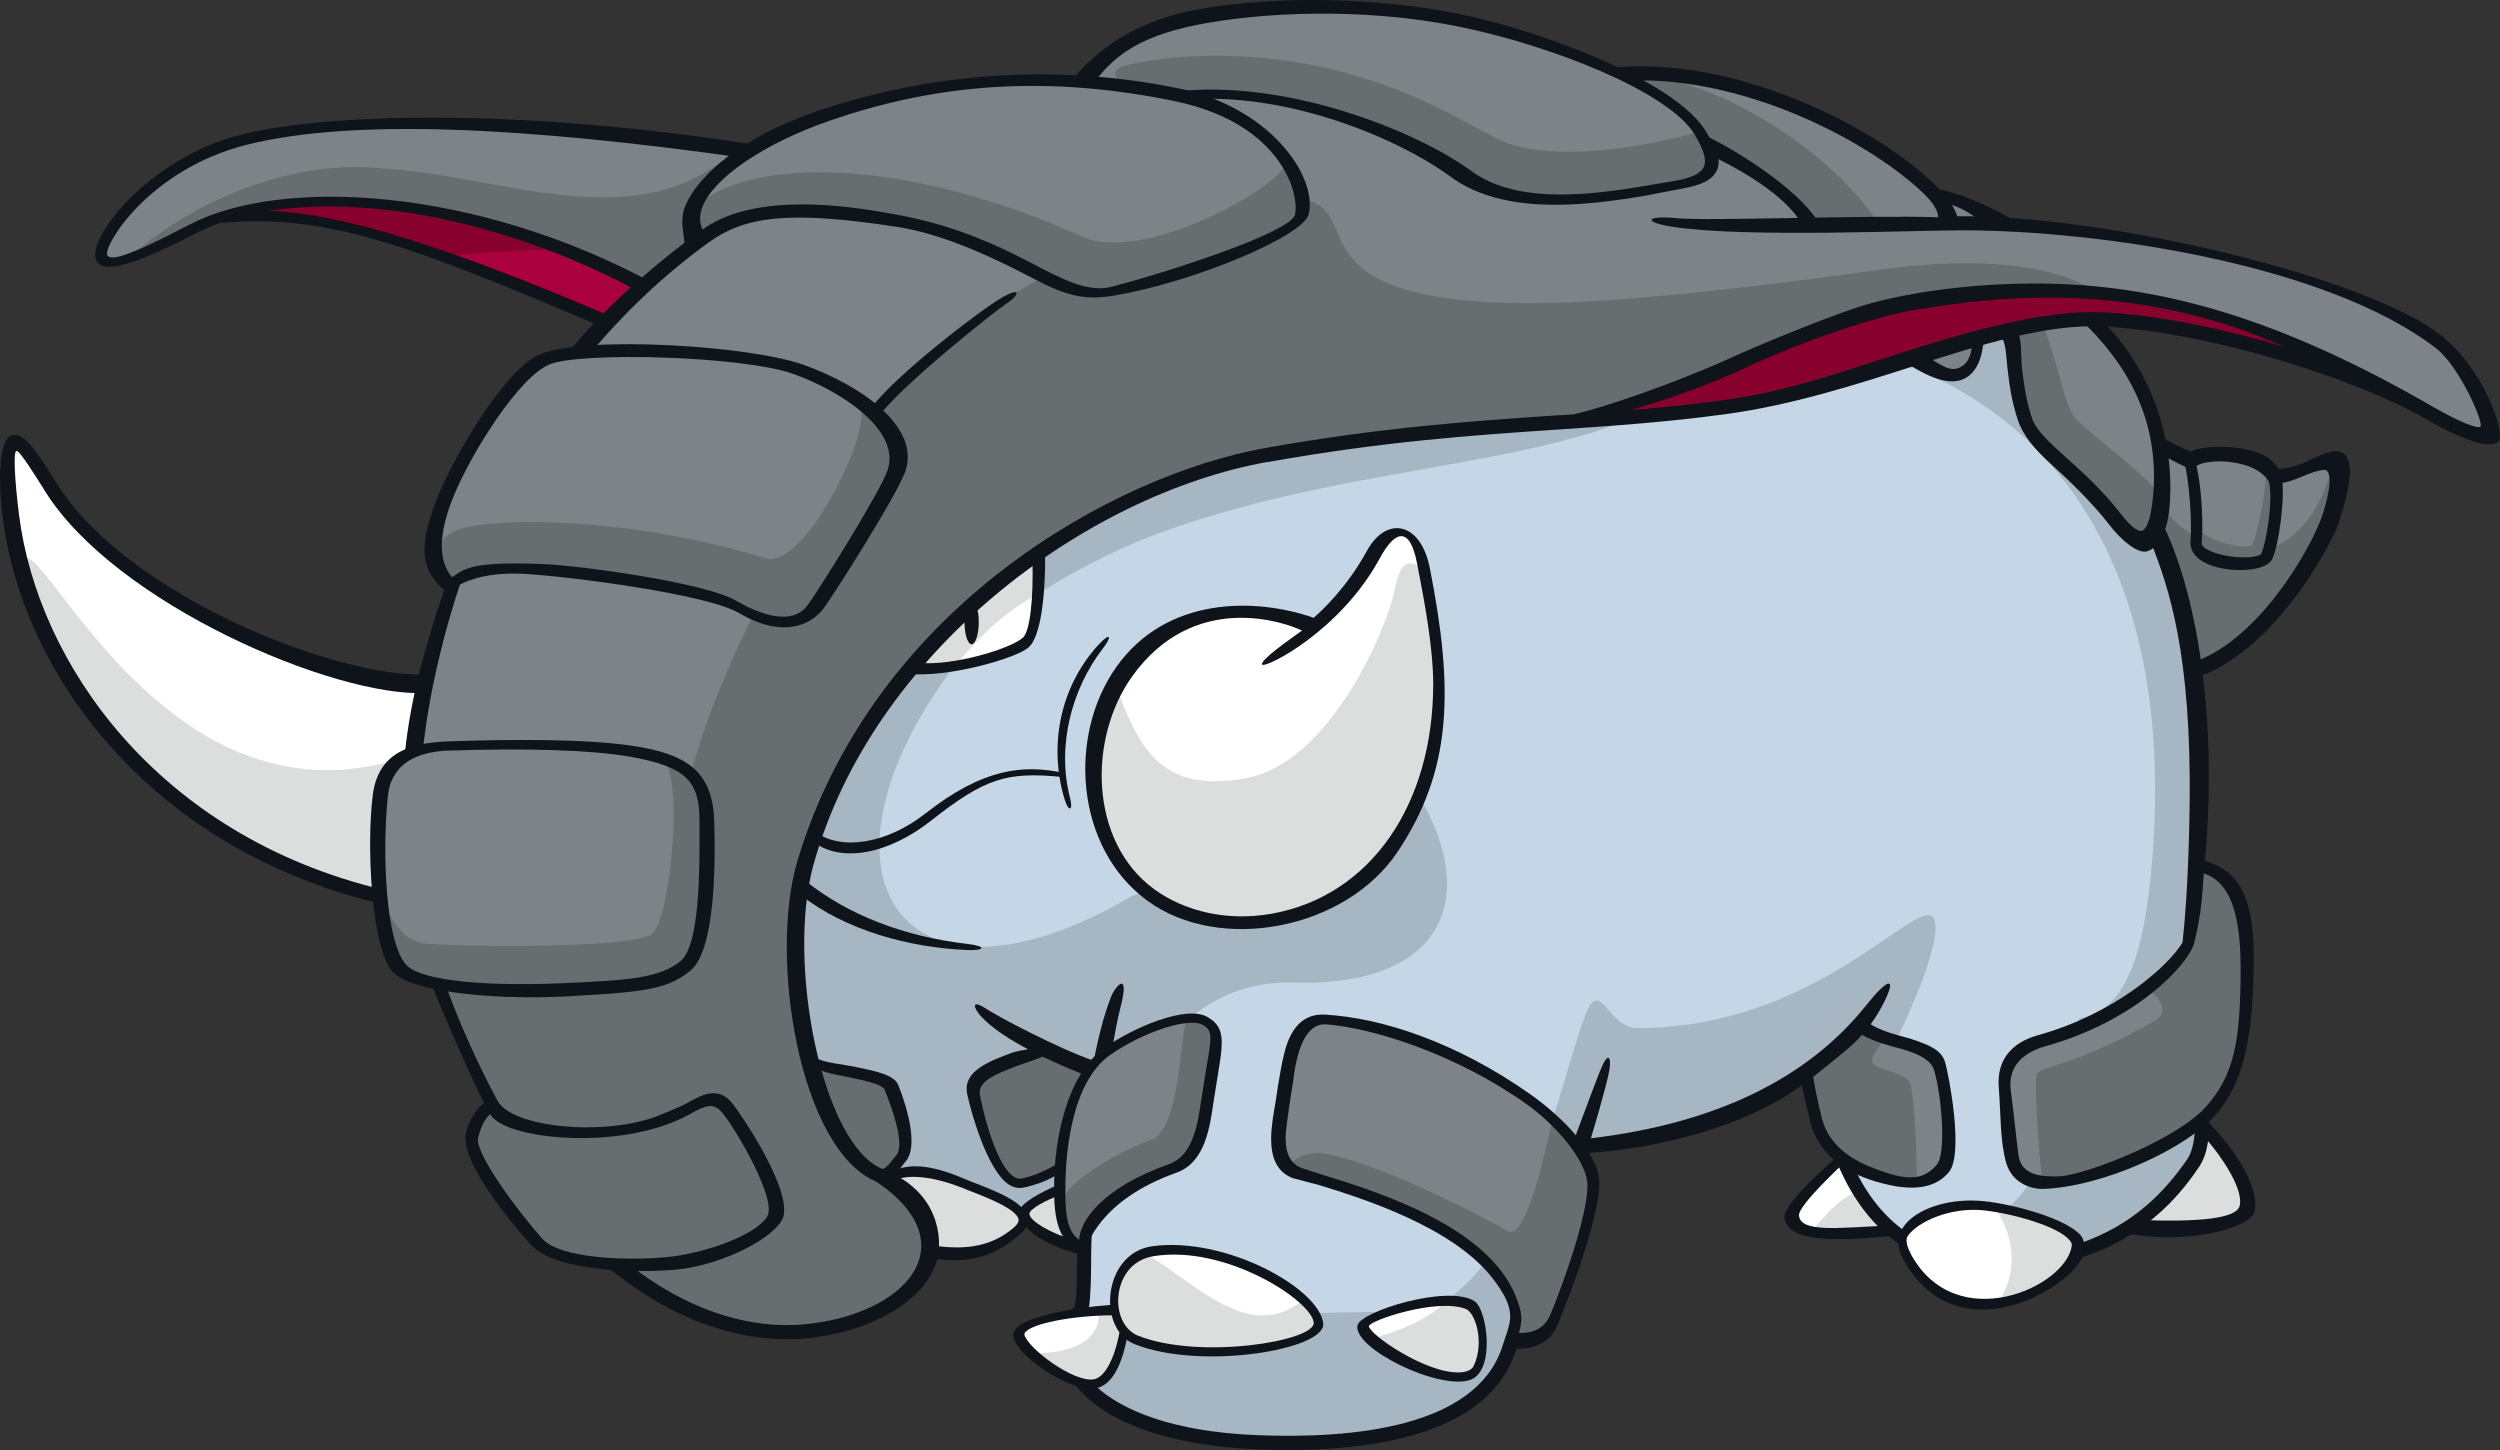 <?xml version="1.0" encoding="UTF-8"?>
<!-- Created with Inkscape (http://www.inkscape.org/) -->
<svg version="1.1" viewBox="0 0 521.69 302.58" xmlns="http://www.w3.org/2000/svg">
 <rect x="0" y="0" width="521.69" height="302.58" fill="#333333" stroke="none"/>
 <g transform="translate(155.26 2.714)">
  <path d="m-7.41 50.596c-0.874 2.912-20.05 12.928-20.05 12.928-8.15-3.495-56.812-24.502-76.623-20.427 0 0 17.345-20.684 96.673 7.5" fill="#aa003e"/>
  <path d="m-7.674 51.072c0.097-0.194 0.243-0.34 0.243-0.485-79.311-28.183-96.673-7.499-96.673-7.499 10.016-2.053 27.413 2.296 43.217 7.551 17.824-1.815 35.683-2.053 53.199 0.437" fill="#87002e"/>
  <path d="m3.05 28.52c-13.544 0-47.48-6.524-78.112-5.633-27.584 0.82-44.998 5.907-57.035 23.423-6.404 9.315 4.657 5.239 16.9-1.165 12.242-6.404 10.239-5.514 33.56-4.931 23.304 0.582 35.889 3.014 59.86 16.728 23.954 13.698 24.828-28.423 24.828-28.423" fill="#7e8387"/>
  <path d="m-75.854 32.407c-18.133-1.903-38.406 6.472-51.641 17.893 13.801-5.856 24.126-11.198 38.834-10.821 23.304 0.582 42.926 3.752 66.88 17.465 23.954 13.698 24.828-28.423 24.828-28.423-1.369 0-2.961-0.049-4.708-0.194-20.188 19.262-48.851 5.411-74.192 4.077" fill="#686d70"/>
  <path d="m-66.495 140.43c-21.471-2.844-61.213-14.383-78.078-41.368-5.822-9.332-11.095-17.653-8.15 5.821 3.493 27.978 25.855 67.291 77.137 79.534 0 0 34.621-40.597 9.092-43.988" fill="#fff"/>
  <path d="m-150.78 114.81c7.02 26.642 29.742 58.764 75.202 69.603 0 0 19.622-22.242 18.286-35.289-60.288 35.049-90.543-45.785-93.488-34.314" fill="#dcdddd"/>
  <path d="m290.08 103.86 5.856-12.962c9.623 5.753 21.557 7.585 29.724 4.092 8.15-3.509 6.695 3.766 4.948 9.589-1.747 5.838-14.28 28.868-29.998 32.943z" fill="#7e8387"/>
  <path d="m331.22 94.901c-2.587 11.951-12.311 21.591-24.571 16.146-6.078-2.276-10.958-6.917-14.091-12.671l-2.485 5.479 10.53 33.663c15.736-4.077 28.252-27.104 29.999-32.943 1.111-3.664 2.087-7.91 0.616-9.674" fill="#686d70"/>
  <path d="m304.68 233.08c9.914 9.897 9.982 15.615 8.938 17.105-4.693 6.695-19.502 3.286-25.324 3.286z" fill="#dcdddd"/>
  <path d="m229.19 238.98c-5.821 5.821-15.102 13.476-7.688 15.119 8.544 1.903 17.037-0.34 17.037-0.34z" fill="#fff"/>
  <path d="m239.13 253.92-6.644-8.219c-5.273 2.737-6.215 4.727-10.136 8.886 7.551 1.267 16.78-0.67 16.78-0.67" fill="#dcdddd"/>
  <path d="m1.529 212.63c-7.671-34.827 17.739-107.77 57.48-125.68 39.741-17.893 178.02-41.419 199.51-37.755 21.489 3.664 35.855 57.326 35.855 57.326 4.077 12.242 11.523 22.601 7.397 85.766-1.369 20.941 5.821 40.203 0.582 47.789-5.256 7.568-16.317 20.975-41.95 20.975-25.649 0-34.211-23.03-35.546-41.95-6.421 7.568-20.975 13.989-50.117 17.482-5.239 9.896-9.982 27.413-15.222 42.566-5.256 15.153-26.266 20.153-52.583 19.092-35.187-1.422-45.238-17.962-36.505-27.858 0.888-4.383 0.291-12.533 0.738-23.612-14.434 7.876-28.492 5.873-28.492 5.873s-33.474-5.188-41.145-40.015" fill="#c5d7e7"/>
  <g fill="#a6b6c3">
   <path d="m186.48 211.82c-6.352 0-7.825-10.958-10.958-2.602-5.856 15.632-12.088 51.812-32.841 61.658-24.502 0.529-48.337-0.097-66.126 5.359-3.975 0.995-6.421 3.184-8.116 6.01 3.354 7.74 15.599 15.068 38.508 15.993 26.3 1.077 47.327-3.936 52.566-19.092 5.239-15.136 9.982-32.67 15.221-42.566 29.143-3.495 43.714-9.914 50.117-17.482 0.388 5.462 1.388 11.25 3.203 16.746 10.907-15.256 24.656-45.922 19.451-47.498-4.863-1.456-25.564 23.475-61.024 23.475"/>
   <path d="m136.94 157.58c-10.427-37.549-50.066 26.591-55.802 26.591-48.234 28.423-69.894-4.228-37.447-47.669 8.527-11.404 27.893-22.105 40.255-26.934 49.347-19.263 106.19-13.013 120.73-41.299-12.996-3.373-26.197-6.01-38.8-8.322-42.309 7.654-86.947 18.03-106.86 27.002-39.741 17.91-65.151 90.852-57.48 125.68 7.671 34.827 41.145 40.015 41.145 40.015s13.116 1.83 27.019-5.12c5.787-10.034 15.342-46.094 44.844-45.186 33.371 1.044 40.648-20.239 22.396-44.758"/>
   <path d="m301.77 192.29c4.126-63.165-3.305-73.781-7.397-86.023 0 0-14.366-53.422-35.855-57.069-6.712-1.145-24.879 0.34-47.857 3.529-1.301 5.804-3.339 10.958-5.976 15.53 45.426-2.995 95.492 25.17 89.242 107.58-1.815 23.869-6.78 32.327-15.119 33.902-8.579 12.859 2.072 40.683-33.749 47.857 4.261 2.174 9.332 3.461 15.342 3.461 25.632 0 36.71-13.407 41.95-20.992 5.239-7.568-1.951-26.831-0.582-47.772"/>
   <path d="m165.87 59.941c12.602 2.33 25.821 4.966 38.817 8.322 2.635-4.572 4.674-9.726 5.976-15.53-13.681 1.883-29.074 4.368-44.792 7.209"/>
  </g>
  <path d="m65.965 245.39c-3.495 2.33-8.921 3.427-7.174 5.753 1.747 2.33 5.239 4.66 9.896 5.839z" fill="#dcdddd"/>
  <path d="m30.233 242.99c3.495-1.747 8.784-1.388 15.615 1.267 6.079 2.364 15.856 5.718 11.181 9.811-4.66 4.077-10.257 5.188-17.842 4.024z" fill="#dcdddd"/>
  <path d="m17.875 230.1-3.237-11.198c3.495 2.33 14.434 2.519 15.599 5.445 1.165 2.912 4.66 11.643 2.33 14.554-2.33 2.927-2.912 4.092-6.404 2.927z" fill="#686d70"/>
  <path d="m74.231 220.52-11.952-4.334c-3.495 2.912-15.153 4.077-13.989 9.896 1.165 5.839 4.674 19.229 9.914 18.064 5.239-1.165 6.986-2.912 6.986-2.912z" fill="#686d70"/>
  <path d="m61.698 113.05c0 6.404 1.165 14.571-2.912 18.064-4.077 3.495-13.407 6.986-24.468 5.821z" fill="#fff"/>
  <path d="m61.847 120.91c0.018-2.635-0.146-5.376-0.146-7.859l-27.379 23.886c3.359 0.34 6.13 0.34 9.058 0 5.719-6.644 10.411-11.712 18.475-16.027" fill="#dcdddd"/>
  <path d="m75.948 270.47c-8.15 0.582-19.485 2.228-18.321 5.719 1.165 3.509 10.684 10.479 15.342 9.896 4.66-0.582 3.631-5.496 5.958-10.153z" fill="#fff"/>
  <path d="m75.948 270.47c-0.631 0.049-1.301 0.097-1.985 0.146 0.82 7.089-7.037 9.229-13.732 9.024 3.461 3.32 9.366 6.866 12.739 6.438 4.66-0.582 3.631-5.496 5.958-10.153z" fill="#dcdddd"/>
  <path d="m129.35 274.47c-0.097 2.107 20.187 15.992 23.835 8.133 2.859-6.181-0.243-12.636-2.378-13.493-4.897-1.971-21.351 3.169-21.454 5.359" fill="#fff"/>
  <path d="m151.4 269.71c-1.01-0.388-2.912-0.738-4.914-0.738-5.273 4.606-9.606 5.787-15.941 7.893 8.167 4.863 20.204 11.01 22.636 5.753 2.859-6.198 0.388-12.037-1.781-12.91" fill="#dcdddd"/>
  <path d="m83.225 258.93c-6.815 2.33-8.733 15.051-1.335 17.979 8.972 3.563 38.525 2.689 37.944-3.718-0.67-7.482-24.639-18.372-36.608-14.263" fill="#fff"/>
  <path d="m116.53 268.7c-11.044 8.733-21.711-3.116-32.961-10.034-5.907 1.063-10.359 14.811-1.66 18.252 8.955 3.543 38.509 2.689 37.927-3.713-0.097-1.233-1.335-2.81-3.305-4.504" fill="#dcdddd"/>
  <path d="m233.9 211.21c7.037 3.922 14.486 4.931 15.735 9.143 1.233 4.213 3.359 17.397 0.874 20.359-2.48 2.98-6.934 4.213-11.643 2.485-4.708-1.728-13.099-3.475-15.085-11.421-1.985-7.928-1.539-10.154-1.539-10.154z" fill="#7e8387"/>
  <path d="m243.36 223.39c-0.563-1.985-5.565-2.655-7.329-3.752-1.762-1.077 0.718-4.092 2.262-5.479-1.437-0.752-2.912-1.694-4.383-2.946l-11.66 10.41s-0.243 1.233 1.728 9.178c1.985 7.928 10.171 10.65 14.879 12.397 2.038 0.752 4.004 0.908 5.804 0.65 0.097-10.496-0.738-18.475-1.301-20.461" fill="#686d70"/>
  <path d="m242.09 254.6c2.344-3.252 9.418-6.438 16.609-5.702 7.192 0.738 19.845 4.451 19.348 8.424-0.495 3.975-7.722 12.533-20.239 12.431-7.243-0.049-18.937-10.685-15.718-15.153" fill="#fff"/>
  <path d="m278.04 257.33c0.437-3.577-9.811-6.952-17.105-8.116 4.829 6.935 4.519 14.383 0.636 20.153 9.246 0 16.061-8.784 16.472-12.037" fill="#dcdddd"/>
  <path d="m302.34 192.61c-1.233 3.97-12.397 16.9-30.992 22.071-6.695 1.849-7.671 3.664-8.185 9.914-0.684 8.167 1.233 19.588 7.928 19.845 6.695 0.243 28.56-8.356 34.964-15.873 5.702-6.695 7.945-13.441 7.945-29.091 0-15.855-4.145-20.804-10.684-22.122z" fill="#7e8387"/>
  <path d="m302.34 177.24v15.376c-0.65 2.053-3.97 6.541-9.623 11.078 3.286 1.869 4.417 5.017 1.728 6.558-16.386 9.451-23.783 9.451-24.639 11.146-0.854 1.713 0.927 23.03 1.286 23.047 6.695 0.243 27.807-7.14 34.211-14.657 5.702-6.695 8.698-14.913 8.698-30.563 0-15.838-5.12-20.65-11.66-21.985" fill="#686d70"/>
  <path d="m70.507 257.55c-4.111-1.796-4.621-5.907-4.368-14.622 0.243-8.733 2.344-21.095 9.691-26.249 6.387-4.504 16.746-8.407 20.341-6.352 3.393 1.937 2.053 4.111 0.243 16.163-0.738 4.88-1.626 12.568-7.448 14.64-17.071 6.027-18.475 16.42-18.475 16.42" fill="#7e8387"/>
  <path d="m96.173 210.32c-0.908-0.514-2.228-0.65-3.8-0.495-1.437 4.179-1.369 21.043-6.558 24.948-8.544 3.116-16.986 8.51-19.057 12.225-0.097 7.482-0.049 8.886 3.752 10.547 0 0 1.403-10.376 18.475-16.42 5.822-2.053 6.712-9.76 7.448-14.64 1.796-12.054 3.135-14.229-0.243-16.163" fill="#686d70"/>
  <path d="m120.19 209.99c-3.631 0.718-5.787 6.232-6.558 12.91-0.772 6.661-4.111 16.421 2.31 18.989 6.421 2.568 43.628 10.513 45.426 31.317 0.243 0-1.029 3.063-1.029 3.063s6.421 1.286 8.733-4.092c2.31-5.394 9.006-23.543 7.722-29.194-1.286-5.65-7.328-11.883-12.414-15.684-18.629-13.921-40.341-18.081-44.193-17.311" fill="#7e8387"/>
  <path d="m177.31 242.47c-0.874-3.854-4.621-8.407-8.458-11.935-1.985 8.099-5.736 26.146-9.691 23.578-2.893-1.869-24.639-13.253-36.95-15.941-4.572-0.976-7.927 1.044-8.767 2.81 27.259 8.886 46.59 16.797 47.925 32.225 0.243 0-1.029 3.082-1.029 3.082s6.421 1.281 8.732-4.111c2.31-5.394 9.52-24.057 8.236-29.707" fill="#686d70"/>
  <path d="m280.85 64.535c9.52 9.503 15.342 21.129 14.177 35.872-0.752 9.503-3.427 11.301-8.527 4.655-7.774-10.085-16.866-14.862-18.63-20.17-2.893-8.698-1.505-14.794-4.261-18.235z" fill="#7e8387"/>
  <path d="m271.4 65.702-7.79 0.961c2.757 3.441 1.369 9.537 4.261 18.235 1.762 5.308 10.856 10.085 18.629 20.171 5.103 6.643 7.774 4.844 8.527-4.66 0.146-1.796-14.143-12.722-16.745-15.325-2.621-2.602-2.689-6.831-6.883-19.382" fill="#686d70"/>
  <g fill="#7e8387">
   <path d="m257.26 67.484c0 2.946 0 14.16-14.16 4.727z"/>
   <path d="m259.62 43.302c-1.422-1.029-5.034 1.49-6.079 0.84-2.005-1.213-2.791-3.373-3.956-5.565 4.349-0.995 10.034 4.727 10.034 4.727"/>
   <path d="m352.64 68.765c-18.972-12.876-57.549-25.769-100.7-24.879 0.602-7.671-38.919-35.974-73.712-30.666-34.81-2.364-125.7-6.199-181.14 29.776-55.442 35.974-79.14 113.28-59.518 163.69 20.821 53.474 52.344 70.767 75.493 68.404 23.988-2.432 34.844-19.502 15.342-32.43-15.41-6.079-20.513-48.337-15.787-65.442 4.708-17.105 35.477-74.106 96.382-84.961 40.82-7.277 65.681-5.907 95.765-10.034 30.084-4.126 57.206-19.451 79.037-18.269 21.814 1.165 52.481 10.616 67.822 19.451 11.969 6.918 14.143 6.78 12.328-0.034-0.961-3.631-4.058-9.674-11.318-14.605"/>
  </g>
  <path d="m185.7 16.653c13.27 8.852 25.067 17.704 38.354 28.03 0.485 0.485 13.27 0.888 13.27 0-11.729-18.013-38.782-33.286-55.288-31.899 1.044 1.422 2.242 2.723 3.664 3.868" fill="#686d70"/>
  <path d="m237.33 53.526c-20.324 2.844-53.662 7.123-73.781 7.037-45.7-0.194-35.94-16.249-43.936-20.65-7.054-3.868-19.827-2.534-58.644 16.027-7.106 3.393-25.924 18.081-36.659 32.516-19.913 26.779-33.971 60.493-36.231 74.209-13.064 16.626-35.7 23.68-56.332 20.427 1.063 8.287 2.961 16.232 5.838 23.595 20.821 53.473 52.343 70.767 75.493 68.421 23.971-2.451 34.844-19.52 15.342-32.447-15.41-6.078-20.53-48.337-15.804-65.442 4.727-17.106 35.495-74.106 96.399-84.962 40.82-7.277 65.682-5.89 95.749-10.033 30.084-4.126 57.223-19.451 79.037-18.27 6.986 0.388-3.014-16.506-46.47-10.427" fill="#686d70"/>
  <path d="m278.68 64.037c-18.749 0.752-49.912 13.784-70.493 17.756-20.598 3.97-37.293 3.102-37.293 3.102 13.578-0.772 35.307-11.249 60.134-20.94 20.461-7.996 59.158-11.027 94.79 7.003 0 0-28.389-7.671-47.138-6.917" fill="#87002e"/>
  <g fill="#7e8387">
   <path d="m-52.867 228.12c1.694 3.631 21.369 8.561 37.224 2.723 4.81-1.781 8.322-6.061 11.797-2.005 2.33 2.704 12.191 18.595 9.469 22.876-2.704 4.261-13.458 8.082-21.609 8.852-8.15 0.772-22.739 0.485-26.882-4.213-4.572-5.171-14.349-17.841-13.578-21.711 0.786-3.888 3.577-6.524 3.577-6.524"/>
   <path d="m-75.311 163.72c0.388-3.888 2.155-10.376 13.801-10.77 11.626-0.388 37.293-0.806 45.528 2.995 5.479 2.553 7.637 4.213 7.637 12.739 0 8.544 0.995 26.283-3.664 30.17-4.66 3.868-13.835 4.228-23.44 4.761-8.972 0.514-31.882 0.874-36.539-4.16-4.66-5.051-4.485-24.091-3.32-35.735"/>
   <path d="m-61.096 119.03c-3.732-3.596-3.902-9.965-0.388-18.492 3.475-8.544 13.698-25.427 20.684-28.149 6.986-2.723 40.631-1.849 51.487 2.038 10.873 3.868 23.012 12.311 20.256 21.146-1.388 4.451-15.393 26.78-17.14 28.886-3.286 3.936-9.349 2.844-15.975-1.029-5.959-3.475-31.745-7.209-40.272-7.499-14.639-0.495-15.462 0.874-18.629 3.101"/>
  </g>
  <path d="m-52.958 228.36c1.985 4.261 22.91 7.79 37.31 2.48 4.81-1.762 8.75-6.404 12.226-2.344 2.33 2.704 12.653 18.869 9.931 23.132-2.704 4.266-14.332 8.63-22.482 9.4-8.133 0.786-22.567 0.34-27.054-4.043-4.829-4.708-14.622-18.612-13.852-22.481 0.772-3.888 3.922-6.147 3.922-6.147" fill="#686d70"/>
  <path d="m-7.636 168.47c0-7.945-3.786-9.674-8.63-11.952 3.441 6.181 0.684 32.413-2.878 35.598-3.543 3.203-40.272 2.757-47.343 2.072-7.071-0.684-8.561-10.753-8.202-6.147 0.34 4.621 0.291 8.835 2.5 11.215 4.66 5.034 28.56 5.274 37.532 4.761 9.606-0.529 18.201-1.286 22.841-5.154 4.66-3.888 4.179-21.848 4.179-30.392" fill="#686d70"/>
  <path d="m71.966 14.291c3.888-5.051 8.733-10.102 22.687-12.808 13.972-2.723 34.776-3.596 54.518 0.388 19.178 3.868 44.484 13.629 50.066 23.046 3.577 6.079 3.577 9.674-5.069 11.095-12.465 2.053-31.419 6.199-43.063-2.33-11.643-8.544-39.176-19.006-61.299-16.301z" fill="#7e8387"/>
  <path d="m199.16 24.822c-18.372 5.068-32.498 4.983-39.793 2.364-7.311-2.602-27.652-18.766-62.582-18.252-13.595 0.194-23.149 3.203-24.81 5.359l17.841 3.102c22.105-2.704 49.655 7.756 61.281 16.301 11.643 8.527 30.615 4.383 43.063 2.33 8.664-1.422 8.664-5.017 5.068-11.078-0.018-0.049-0.049-0.097-0.049-0.097" fill="#686d70"/>
  <g fill="#7e8387">
   <path d="m-5.232 44.55c7.756-4.261 20.667-3.97 38.799-1.165 21.626 3.339 32.944 17.414 43.423 14.657 4.948-1.301 37.755-10.684 38.919-15.735 1.165-5.034-3.203-20.256-26.094-24.914-22.892-4.66-46.197-4.88-72.411 4.228-16.386 5.684-31.625 16.335-26.523 24.862z"/>
   <path d="m-66.89 158.79c4.66-2.791 13.835-4.077 20.102-6.061-5.599-0.035-10.856 0.097-14.725 0.243-11.643 0.388-13.407 6.883-13.801 10.77-0.582 5.787-1.029 10.667-0.437 17.448 3.936 17.071 2.14-18.338 8.87-22.379"/>
   <path d="m-43.136 106.5c-18.252 2.121 1.626-33.166 18.15-35.666-7.209 0.049-13.287 0.582-15.838 1.558-6.986 2.723-17.191 19.622-20.684 28.149-3.252 7.945-3.32 13.989-0.291 17.705 4.402-1.985 17.516-9.76 18.681-11.746"/>
   <path d="m78.036 13.703c-1.679-1.524 0.34-2.398 5.154-5.411 6.626-3.203 20.324-7.054 27.019-8.767-5.719 0.388-11.01 1.077-15.547 1.951-13.578 2.635-18.527 7.482-22.362 12.379 2.378 0.34 4.402 0.291 5.736-0.146"/>
   <path d="m17.396 21.622c-16.386 5.685-31.625 16.335-26.506 24.862l3.868-1.937c1.985-1.097 28.765-10.034 31.419-10.564-19.674-3.354 7.089-13.287 33.749-19.743-13.544 0.035-27.567 2.174-42.532 7.38"/>
  </g>
  <path d="m70.18 46.49c-16.266-7.311-36.163-13.27-54.587-13.27-13.663 0-23.937 3.902-25.546 8.03-0.597 1.543-0.34 3.252 0.84 5.239l3.888-1.937c7.756-4.266 20.65-3.975 38.782-1.165 21.643 3.339 32.961 17.413 43.44 14.656 4.931-1.301 37.738-10.684 38.902-15.735 0.529-2.276-0.097-6.644-3.029-11.181 0.597 4.402-29.861 21.78-42.686 15.359" fill="#686d70"/>
  <path d="m131.96 111.66c-5.359 10.479-12.756 16.18-12.756 16.18-9.657-3.577-28.389-5.702-39.416 9.743-9.794 13.715-9.692 35.58 4.64 46.076 14.366 10.479 39.159 7.91 50.751-9.469 13.578-20.358 10.89-36.488 6.747-57.463-2.776-14.074-9.195-6.558-9.965-5.068" fill="#fff"/>
  <path d="m77.741 140.86c4.674 12.26 9.126 22.036 26.848 18.852 17.704-3.169 29.707-31.334 31.265-39.69 1.573-8.338 5-4.315 6.301-3.664 4.043 20.667 6.455 37.686-6.986 57.839-11.575 17.379-36.386 19.947-50.734 9.468-13.27-9.708-14.383-28.885-6.695-42.806" fill="#dcdddd"/>
  <path d="m23.761 81.954c4.281 2.398-10.684 34.433-19.297 31.813-29.211-8.87-55.802-8.338-63.113-6.25-7.294 2.072-6.181 7.91-2.446 11.523 3.169-2.228 3.99-3.611 18.63-3.116 8.527 0.291 34.313 4.024 40.272 7.517 6.626 3.854 12.705 4.966 15.975 1.029 1.747-2.107 15.753-24.434 17.14-28.903 1.849-5.89-0.529-9.315-7.157-13.612" fill="#686d70"/>
  <g fill="#0f141b">
   <path d="m-105.55 41.805-6.25 2.228c22.43-2.378 37.464 2.31 82.273 21.523l1.573-2.296c-21.3-9.143-60.305-25.016-77.599-21.454"/>
   <path d="m-104.51 25.27c-20.016 4.742-33.765 22.995-30.392 26.814 0.822 0.922 3.099 2.995 20.222-5.959 20.102-10.547 58.079-6.592 92.375 11.798l3.067-1.713c-37.276-19.982-77.496-21.985-96.468-12.054-13.664 7.157-16.506 7.483-17.157 6.387-0.993-1.747 8.544-17.893 29.091-23.047 21.968-5.496 57.497-3.8 104.05 2.776l2.005-2.776c-45.614-7.192-86.366-7.072-106.79-2.228"/>
   <path d="m-151.83 91.387c0.599-0.243 4.246 5.633 6.01 8.458 14.571 23.338 60.254 42.977 79.397 42.053l0.388-3.888c-19.057 0.908-62.925-16.694-77.308-39.724-4.503-7.192-7.037-11.044-9.657-10.119-0.959 0.34-3.373 3.596-1.661 17.328 3.99 31.865 30.17 68.763 78.712 80.355l0.684-2.878c-47.172-11.25-72.171-47.412-76.024-78.267-0.908-7.243-1.216-13.064-0.565-13.321"/>
   <path d="m295.37 91.854c10.102 6.027 20.992 8.63 29.262 5.085 2.072-0.888 5.017-2.005 5.633-1.437 1.01 0.888 0.772 3.834-0.718 8.767-1.937 6.421-13.698 27.773-28.526 31.625l0.684 3.169c16.557-4.295 29.519-27.584 31.282-33.252 2.602-8.355 3.135-13.578-0.243-14.348-1.781-0.388-4.485 1.213-7.517 2.5-7.654 3.286-20.564-0.145-30.084-5.839z"/>
   <path d="m304 233.76c2.81 2.81 9.023 11.044 8.116 15.102-0.616 2.825-8.938 3.427-20.855 3.014l-2.776 2.791c12.499 2.432 25.975-1.077 26.762-4.625 0.786-3.563-1.917-10.821-10.376-19.297z"/>
   <path d="m217.1 251.32c0.437 4.863 9.366 5.274 22.927 3.786l-1.49-2.072c-10.274 0.495-18.082 1.49-18.39-2.107-0.194-2.155 9.554-11.113 9.554-11.113l-1.199-1.505s-11.677 9.914-11.404 13.013"/>
   <path d="m76.856 216.1c0.582-3.509 1.131-6.387 1.611-8.219 2.228-8.424-0.976-4.88-1.864-2.621-1.679 4.247-2.98 9.674-3.99 15.513 1.471-1.335 2.655-3.786 4.247-4.674"/>
   <path d="m71.93 270.45c0.437-2.689 0.514-6.952 0.514-11.609 0-1.252 0.049-2.703 0.146-4.315-0.84 1.247-2.019 2.228-3.082 3.237v1.077c-0.018 4.742-0.035 8.51-0.485 10.958-0.291 0.34-0.582 1.029-0.82 1.403 1.252-0.514 2.446-0.806 3.718-0.752"/>
   <path d="m234.24 206.98c-12.448 15.615-31.796 24.759-57.514 27.841 0 0 3.407-11.318 3.854-14.263 0.485-2.946-0.388-3.475-1.577-0.67-0.772 1.815-3.15 8.082-5.907 15.548 0.718 1.111 1.835 2.053 2.33 3.15 0.097-0.243 0.194-0.485 0.291-0.67 12.602-0.772 29.656-4.329 42.258-12.277 3.922-2.466 8.356-6.215 11.952-9.161 3.339-2.737 5.976-6.061 7.928-9.965 2.927-5.873 0.597-4.844-3.631 0.485"/>
   <path d="m242.65 254.49c-5.376-3.684-8.989-8.972-11.438-14.537-1.354-0.718-2.704-1.558-4.043-2.451 2.689 7.466 7.209 15.205 14.862 20.051-0.243-1.077-0.437-2.228 0.616-3.067"/>
   <path d="m302.8 231.61c-0.018 3.237-0.485 5.89-1.66 7.62-4.281 6.198-10.992 13.8-23.012 17.721 0.485 0.976 0.495 1.951 0.495 2.912 15.17-4.829 22.174-14.948 24.93-18.954 1.917-2.757 2.364-6.695 2.155-11.523-0.772 1.044-1.796 1.728-2.912 2.228"/>
   <path d="m57.549 249.79c-0.67 2.703 3.543 7.003 12.773 9.315l-1.403-3.063c-4.058-1.01-9.366-3.854-9.366-5.462 0-0.976 3.407-2.859 6.541-3.975l-0.65-2.019c-3.664 1.544-7.534 3.752-7.893 5.205"/>
   <path d="m29.804 242.13 0.854 1.713c3.286-1.645 8.424-1.199 14.845 1.301l1.199 0.485c3.8 1.471 10.188 3.922 10.582 6.113 0.034 0.194 0.097 0.738-0.874 1.611-4.334 3.786-9.589 4.965-17.071 3.82l0.243 2.757c8.082 1.252 13.304-0.942 18.081-5.12 1.213-1.063 1.713-2.208 1.505-3.407-0.582-3.252-6.523-5.531-11.78-7.551l-2.927-1.199c-7.037-2.723-10.822-2.412-14.657-0.495"/>
   <path d="m14.984 220.07c1.679 1.111 3.752 1.354 6.866 2.005 2.961 0.616 7.02 1.456 7.5 2.621 3.684 9.212 3.373 12.482 2.466 13.612l-0.485 0.597c-1.917 2.432-2.276 2.878-4.88 2.005l0.82 1.883c3.888 1.301 4.092-0.194 6.096-2.704l0.485-0.582c2.398-2.995 0.437-10.564-1.66-15.787-0.84-2.121-4.572-2.893-8.886-3.786-2.791-0.582-6.763-0.908-8.133-1.835z"/>
   <path d="m55.643 217.08c-4.47 1.66-10.016 3.732-9.092 8.407 0.704 3.509 4.16 16.01 8.681 18.972 1.029 0.65 2.087 0.874 3.184 0.631 5.445-1.213 7.38-3.101 7.448-3.169l0.718-2.602c-0.018 0.018-3.766 2.825-8.595 3.902-0.563 0.097-1.131 0-1.713-0.388-3.097-2.019-5.736-10.394-7.037-16.951-0.563-2.844 2.912-4.368 7.876-6.215 2.296-0.854 5.479-1.728 6.78-2.81l-2.228-1.422c-1.063 0.874-3.888 0.82-6.027 1.626"/>
   <path d="m49.407 209.32c4.606 5.137 15.855 9.965 21.181 12.088l2.67-2.67c-7.91-2.703-20.513-9.486-22.584-10.856-3.441-2.262-2.771-0.243-1.267 1.437"/>
   <path d="m11.777 183.99c9.332 7.465 22.876 11.044 34.673 11.54 3.956 0.194 4.16-0.82 0.194-1.267-13.236-1.539-24.845-5.976-33.885-13.201z"/>
   <path d="m37.798 167.07c-8.082 6.352-17.807 7.876-23.115 3.631l-0.495 2.053c5.993 4.81 16.027 2.723 24.793-4.179 11.37-8.938 15.787-10.273 27.362-9.16 0.495 0.034 0.922-0.738 0.097-0.908-8.099-1.626-16.403-1.044-28.628 8.561"/>
   <path d="m60.187 113.65c0.243 8.921-0.548 15.462-2.019 16.728-2.912 2.485-14.965 5.907-21.523 5.223l-2.432 2.296c8.202 0.854 22.379-3.135 25.153-5.496 2.466-2.121 3.596-10.291 3.475-20.598z"/>
   <path d="m48.984 127.05c0 2.587-0.67 4.674-1.49 4.674-0.82 0-1.49-2.087-1.49-4.674 0-2.587 0.806-3.373 1.626-3.373 0.82 0 1.354 0.786 1.354 3.373"/>
   <path d="m56.215 275.67c-0.388 3.97 11.575 12.037 16.883 11.369 3.135-0.388 5.599-3.747 6.952-11.215l-1.592-1.097c-1.097 6.25-3.252 10.119-5.599 10.41-4.179 0.529-13.338-6.25-14.332-9.229-0.049-0.194-0.049-0.291 0.097-0.529 1.145-1.728 9.023-3.529 18.355-3.631l-0.097-2.194c-8.647 0.616-20.324 2.737-20.65 6.113"/>
   <path d="m150.65 270.45c1.937 0.772 3.922 6.866 1.66 11.763-0.146 0.34-0.631 1.354-2.912 1.456-7.089 0.34-19.006-8.013-19.006-9.64 0-1.145 14.28-5.976 20.256-3.577m-22.636 3.427c-0.922 4.829 17.088 13.612 23.543 11.352 5.308-1.869 3.543-14.691 0.874-16.421-5.496-3.563-23.869 2.14-24.417 5.069"/>
   <path d="m85.41 259.43c15.102-2.485 33.063 9.315 33.474 13.852 0.34 3.868-23.749 7.842-36.642 2.737-6.25-2.466-5.668-15.136 3.169-16.592m-0.194-2.087c-10.308 1.403-11.678 17.294-3.664 20.461 13.904 5.496 39.81 1.131 39.313-4.295-0.65-7.26-20.256-18.252-35.649-16.163"/>
   <path d="m231.52 211.96c3.529 3.014 8.921 3.713 11.78 4.761 3.048 1.097 4.587 2.31 5.051 3.936 1.592 5.359 2.534 17.276 0.602 19.605-2.364 2.825-5.154 3.461-10.274 1.835-5.12-1.611-11.968-4.368-13.766-11.523-1.815-7.26-2.005-10.171-1.985-10.239l-2.5 1.369c-0.049 0.34 0.146 1.951 2.038 9.503 2.038 8.133 9.041 11.729 16.523 13.356 7.243 1.592 10.616-0.495 12.465-2.723 3.116-3.752-0.034-20.273-0.806-22.859-0.772-2.621-3.339-3.563-6.335-4.64-2.704-0.976-7.499-1.626-10.753-4.417z"/>
   <path d="m241.31 254.04m2.208 4.966c-0.942-1.747-1.179-3.116-0.65-3.834 2.242-3.116 9.109-6.01 15.736-5.325 5.941 0.616 15.701 3.32 18.081 6.318 0.291 0.388 0.437 0.738 0.388 1.044-1.097 8.63-24.109 19.092-33.577 1.801m-1.679 0.922c11.694 21.385 37.087 5 37.892-1.558 0.097-0.84-0.034-2.364-0.67-3.169-2.844-3.562-13.955-6.609-20.273-7.26-10.633-1.097-21.095 4.417-16.951 11.986"/>
   <path d="m305.33 227.94c-6.096 7.157-25.598 14.588-30.803 14.811-5.205 0.243-8.15-0.908-8.595-4.538-0.485-3.611-0.908-8.339-1.592-13.356-0.67-5.017 2.568-7.945 7.26-9.263 18.903-5.239 29.861-17.088 31.009-21.523 1.456-5.685 1.694-9.863 2.005-14.555 4.145 1.505 7.688 5.514 7.688 19.811 0 15.855-1.558 22.276-6.969 28.612m-0.485-51.042c2.98-31.985-2.5-59.107-9.743-72.034l-2.019 4.315c3.305 8.339 8.407 20.941 8.595 50.563 0.049 9.092-0.34 23.732-1.49 34.193-2.776 4.727-13.852 14.845-30.204 19.383-5.496 1.524-8.613 5.205-8.15 10.873 0.437 5.651 0.243 11.318 1.573 15.838 1.369 4.538 5.753 5.428 7.637 5.359 12.071-0.388 29.776-8.116 36.3-15.77 5.753-6.763 7.688-16.42 7.688-32.823 0-13.03-3.529-17.859-10.188-19.896"/>
   <path d="m67.046 246.2c0-0.995 0.018-2.087 0.049-3.252 0.194-5.821 1.422-19.965 9.28-25.495 6.866-4.829 16.438-7.945 19.314-6.301 1.145 0.65 1.626 1.233 1.626 2.791 0 1.233-0.291 3.082-0.82 6.078l-1.01 6.335-0.097 0.597c-0.704 4.844-1.679 11.489-6.712 13.27-13.869 4.897-18.544 11.763-18.749 15.77-2.194-1.558-2.878-4.436-2.878-9.794m8.236-30.307c-8.579 6.027-10.359 20.804-10.547 26.9-0.243 7.979 0.437 13.458 5.393 15.632l1.145 0.514 0.194-1.252c0-0.097 2.5-9.931 18.732-15.667 6.13-2.174 7.02-9.76 7.774-14.794l1.097-6.883c1.145-6.729 0.854-8.989-2.412-10.856-4.368-2.5-15.41 2.208-21.368 6.404"/>
   <path d="m168.18 271.8c-1.437 3.373-4.708 3.713-6.472 3.645 0.752-2.704 0.786-4.058-0.718-7.774-5.941-14.691-29.485-21.916-40.186-25.204l-4.519-1.471c-2.5-0.995-3.271-3.373-3.271-6.318 0-2.276 1.558-11.678 1.558-11.678 0.684-5.873 2.398-12.277 6.918-11.952 9.28 0.684 26.711 5.959 41.658 16.541 5.719 4.043 11.575 10.616 12.705 15.616 1.199 5.256-5.29 23.064-7.671 28.595m10.154-29.331c-1.32-5.873-8.476-12.739-14.058-16.694-15.633-11.061-31.248-16.078-43.012-16.763-5.668-0.34-7.705 4.538-8.613 8.39-0.908 3.834-1.728 9.794-1.728 9.794-0.437 2.485-0.927 5.223-0.927 7.74 0 3.611 0.976 6.798 4.451 8.185l5.582 1.471c9.126 2.81 27.961 8.75 36.248 19.537 4.058 5.29 4.004 7.722 3.082 10.753l-1.252 3.786c-5.685 16.438-30.94 18.92-51.11 18.099-17.585-0.704-28.321-5.239-33.697-10.325-1.626 0.806-2.912 0.049-4.674-0.874 5.633 8.168 19.537 13.39 38.252 14.16 30.375 1.213 49.055-5.719 54.021-20.085l0.291-0.922c2.689 0.145 6.746-0.704 8.51-4.81 1.883-4.402 10.034-25.204 8.613-31.437"/>
   <path d="m280.17 65.215c10.394 10.376 14.948 21.865 13.904 35.118-0.514 6.489-1.815 7.551-2.344 7.705-0.437 0.146-1.713 0.034-4.47-3.563-3.766-4.88-7.893-8.596-11.215-11.575-3.577-3.237-6.421-5.77-7.26-8.305-1.335-4.004-1.728-7.397-2.087-10.376-0.388-3.422 0.194-6.472-1.456-8.51l-3.169 1.354c1.301 1.611 1.233 4.043 1.592 7.157 0.34 2.912 0.772 6.558 2.16 10.753 1.01 3.014 3.305 5.941 7.106 9.348 3.427 3.082 8.355 7.791 12.019 12.534 2.635 3.422 5.993 6.027 7.825 5.479 2.106-0.616 4.247-3.529 4.708-9.4 1.097-13.852-3.529-28.252-14.349-39.039z"/>
   <path d="m256.3 67.484c0 1.577 0.035 5.085-2.364 6.369-2.019 1.077-3.461 0.194-8.151-2.946l-3.218 2.087c5.479 3.645 9.486 4.708 12.243 3.237 3.407-1.815 3.868-6.815 3.868-8.715z"/>
   <path d="m249.45 39.534c3.854 0.548 5.479 1.592 9.606 4.553l6.832-0.146c-4.228-3.014-12.602-6.592-16.934-7.209z"/>
   <path d="m-66.95 153.29c1.179-10.992 4.228-24.04 8.065-35.17 0.049-0.194-2.378 1.849-3.373 1.388-4.179 12.208-7.329 23.218-8.544 35.255 1.32-0.582 3.029-0.097 3.854-1.471"/>
   <path d="m200.73 29.258c9.434 4.349 17.841 9.999 20.495 15.701l3.495-0.291c-3.048-6.558-16.3-15.53-25.341-19.691z"/>
   <path d="m240.8 71.143c-12.277 3.922-22.807 7.79-36.231 9.623-6.729 0.922-13.184 1.577-19.622 2.107 9.126-2.587 18.886-6.335 23.937-8.784 7.911-3.854 25.769-10.65 35.991-12.226 11.318-1.747 43.2-7.362 76.537 7.808-12.516-3.752-26.077-6.575-37.532-7.192-12.26-0.67-28.338 3.956-43.08 8.664m-131.53 22.567c24.211-4.315 42.515-5.565 60.22-6.763 11.952-0.806 23.252-1.577 35.478-3.252 13.681-1.883 26.488-5.976 38.885-9.931 14.469-4.606 28.149-8.972 39.878-8.338 22.277 1.199 52.72 10.924 67.171 19.263 8.972 5.188 14.006 6.25 15.29 4.64 1.354-1.694-2.98-14.845-12.054-22.054-15.085-11.969-69.089-25.17-100.97-24.862-0.582-2.038-2.378-4.504-5.531-7.414-12.619-11.729-41.454-26.369-67.308-23.526 1.781 0.684 3.32 1.471 4.727 2.621 23.732-0.786 49.09 12.397 60.579 23.064 3.014 2.791 3.509 4.402 3.563 5.462-14.725-0.485-47.789 0.84-54.518 0.194-7.072-0.65-6.986 0.976-0.243 1.898 15.599 2.174 48.919 0.636 59.775 0.636 28.492 0 76.109 7.037 98.865 24.605 4.965 3.834 10.033 15.684 9.28 16.352-0.616 0.548-4.693-1.111-9.999-4.179-31.334-18.081-56.556-25.701-82.992-25.683-16.729 0.018-30.324 2.771-36.95 4.948-7.637 2.519-21.283 8.15-27.173 10.873-4.742 2.194-20.718 8.716-32.036 11.472-1.301 0.097-2.621 0.194-3.936 0.243-17.773 1.213-36.163 2.466-60.528 6.798-31.231 5.582-81.589 33.012-97.564 86.04-6.044 20.05 0.291 60.237 16.403 67.051 6.147 4.077 9.4 8.733 9.4 13.356 0 0.786-0.097 1.592-0.291 2.364-1.747 7.123-11.301 12.756-23.783 14.024-11.249 1.145-24.793-2.568-38.114-13.441-1.218 0.388-2.446 0.82-3.786 1.077 14.691 12.38 29.862 16.558 42.207 15.29 13.921-1.403 25.067-8.202 27.156-16.66 0.961-3.854 0.529-13.903-11.164-18.475l-0.097-0.097-0.146-0.049c-12.67-5-20.136-42.994-14.486-63.456 12.208-44.313 56.778-77.342 94.807-84.123"/>
   <path d="m26.191 82.836 1.505 1.815c4.949-6.849 24.742-22.516 27.225-24.125 2.5-1.611 3.116-3.596-1.179-1.097-4.315 2.5-22.413 16.283-27.55 23.407"/>
   <path d="m4.82 251.19c-2.5 3.922-13.081 7.671-20.906 8.424-8.065 0.772-22.277 0.388-26.06-3.888-5.753-6.507-13.39-17.191-13.39-20.564 0-0.097 0.018-0.243 0.034-0.34 0.67-2.81 1.558-4.145 2.534-5.034 2.98 5.393 27.652 7.79 41.556 0.049 3.271-1.83 4.931-2.602 6.832-0.388 2.704 3.15 11.609 18.252 9.4 21.728m-7.397-23.835c-3.014-3.509-6.455-1.471-9.503 0.243-1.165 0.65-5.068 2.242-6.352 2.723-11.164 4.111-29.999 2.262-32.995-3.305-3.65-6.763-7.603-15.308-10.702-23.766-1.544-0.437-1.815-0.388-3.203-1.01 0.529 1.747 7.054 17.345 11.061 25.153-0.84 0.718-3.063 2.995-3.786 6.541-1.077 5.445 8.664 17.824 13.818 23.321 5.154 5.496 22.55 5.702 30.119 4.983 8.441-0.806 19.057-5.616 21.951-10.188 3.252-5.12-8.698-22.67-10.411-24.674"/>
   <path d="m-61.483 153.92c16.728-0.563 29.622-0.097 37.464 1.233 12.277 2.121 14.725 5.342 14.725 13.544v1.849c0.034 8.373 0.049 23.954-3.922 27.276-4.247 3.543-11.232 3.936-20.068 4.417l-1.01 0.049c-19.04 1.063-33.012-0.243-36.18-3.645-4.329-4.693-5.051-23.252-3.888-34.844 0.243-2.344 0.961-9.503 12.876-9.897m38.132-0.995c-10.24-1.505-25.958-1.335-38.2-0.922-9.023 0.291-14.862 2.893-15.924 11.249-1.354 10.873-0.243 31.677 4.038 36.711 3.82 4.485 22.824 6.421 40.974 4.983 12.945-0.718 17.208-1.713 21.318-5.137 3.529-2.946 5.41-12.893 4.948-30.803-0.243-10.308-5.137-14.315-17.157-16.078"/>
   <path d="m-63.062 111.24c0-2.893 0.806-6.369 2.432-10.342 3.834-9.366 13.818-25.153 20.153-27.618 6.695-2.602 40.238-1.728 50.82 2.053 9.366 3.339 22.328 11.404 19.657 19.947-1.369 4.402-15.29 26.557-16.951 28.578-3.596 4.315-10.787 1.063-14.76-1.252-6.335-3.698-32.464-7.362-40.734-7.636-13.766-0.485-15.667 0.752-18.475 2.776-1.403-1.645-2.14-3.82-2.14-6.507m20.633-40.101c-7.414 2.878-18.818 22.43-21.985 31.026-3.645 9.914-2.67 13.972 1.388 17.876l1.354 0.684c2.568-1.835 6.969-4.145 15.804-3.684 9.006 0.485 38.114 4.179 44.878 8.202 7.705 4.606 13.955 3.373 17.293-0.616 1.747-2.107 15.958-24.502 17.431-29.211 2.878-9.212-9.315-17.704-21.368-22.019-11.13-3.97-44.827-6.113-54.792-2.262"/>
   <path d="m93.896-0.595c-14.263 2.776-21.882 9.999-25.838 15.136l4.674 0.34c3.888-5.068 8.492-9.811 22.105-12.465 12.842-2.5 33.817-3.699 54.141 0.388 19.691 3.975 44.193 13.749 49.432 22.602 1.937 3.286 2.514 5.359 1.864 6.729-0.636 1.388-2.689 2.344-6.267 2.927l-3.101 0.529c-12.174 2.072-28.851 4.931-39.245-2.689-11.335-8.322-38.885-19.314-61.966-16.472l0.243 1.903c21.591-2.655 46.059 7.431 57.6 15.89 11.044 8.099 28.235 5.993 40.751 3.854l7.02-1.354c4.315-0.718 6.746-1.83 7.688-3.854 1.199-2.553-0.616-5.376-2.262-8.15-6.147-10.393-34.142-21.009-51.487-24.519-20.598-4.16-42.31-3.339-55.34-0.806"/>
   <path d="m114.97 42.1c-0.806 3.509-24.93 11.523-38.217 15.017-4.914 1.301-10.256-1.505-17.003-5.051-6.746-3.529-15.239-7.465-26.043-9.623-8.322-1.679-15.53-2.534-21.78-2.5-9.315 0.035-15.958 1.917-20.581 5.239-0.291-0.718-0.514-1.456-0.514-2.208 0-0.772 0.145-1.539 0.437-2.364 2.208-6.096 12.842-13.356 26.437-18.081 23.304-8.099 46.162-9.435 71.914-4.194 13.201 2.689 19.52 8.767 22.499 13.407 2.67 4.126 3.339 8.185 2.844 10.359m-24.502-26.42c-26.095-5.308-52.464-3.101-76.109 5.12-13.904 4.829-24.194 12.791-26.814 19.999-0.786 2.174-0.243 4.776 0.049 7.14-9.024 6.849-18.116 15.204-25.187 23.988 1.267 0 4.111-0.704 5.359-0.704 7.397-8.886 15.718-16.728 24.81-23.304 7.466-5.41 16.421-6.831 39.485-3.271 10.582 1.645 21.899 7.397 28.526 10.873 7.123 3.732 10.907 4.417 16.66 3.441 16.215-2.704 39.536-12.311 40.614-17.037 1.815-7.893-8.133-22.345-27.396-26.249"/>
   <path d="m85.585 182.84c-13.544-9.897-13.852-31.437-4.606-44.381 12.756-17.841 31.505-11.489 35.461-9.589-2.519 1.83-8.835 6.182-8.322 7.106 0.84 0.786 16.386-7.089 24.553-22.191 3.271-6.062 6.284-6.541 7.739 0.908 1.849 9.366 3.407 18.287 3.407 25.324 0 25.05-12.996 44.261-33.732 47.943-9.177 1.626-18.064-0.437-24.502-5.12m44.398-70.596c-4.213 7.688-9.434 12.516-11.112 13.955-12.294-4.281-30.7-4.417-41.111 10.171-10.256 14.349-8.715 37.824 6.404 48.868 15.153 11.095 41.419 6.01 52.24-10.222 11.353-17.037 11.763-33.594 6.712-59.175-1.903-9.691-9.075-11.01-13.133-3.596"/>
  </g>
  <path d="m301.8 93.791c0.976 4.417 1.592 12.311 1.199 16.677-0.388 4.383 14.297 5.565 15.479 2.791 1.199-2.791 1.592-11.918 0.806-16.283-0.806-4.383-18.27-6.763-17.482-3.184" fill="#7e8387"/>
  <path d="m303.04 107.64c4.621 3.577 10.873 4.179 11.626 3.427 0.738-0.738 3.422-12.363 2.67-15.496 0 0 0.291-0.145 1.044 0.908 0.752 1.029 1.645 4.914 0.888 9.828-0.738 4.914-1.179 7.448-2.087 7.74-0.888 0.291-4.761 1.335-6.403 1.044-1.626-0.291-6.695-1.645-7.295-2.825-0.597-1.199-0.437-4.621-0.437-4.621" fill="#686d70"/>
  <path d="m313.26 94.351c3.169 0.922 4.897 2.98 5.017 3.713 0.772 4.194-0.597 12.294-1.679 14.794-0.636 0.874-5.753 1.218-10.016-0.34-1.505-0.548-2.412-1.247-2.412-1.869v-0.049c0.097-0.956 0.145-2.072 0.145-3.305 0-4.334-0.388-9.109-1.213-12.791 1.199-0.806 5.274-1.577 10.171-0.145m-11.935-2.378c-0.597 0.548-0.854 1.301-0.684 2.072 0.995 4.451 1.539 12.225 1.179 16.318-0.097 1.267 0.548 4.024 5.685 5.325 3.509 0.888 10.239 0.961 11.472-1.937 1.335-3.135 2.67-12.756 1.883-17.089-0.291-1.728-2.038-3.922-5.359-5.051-4.179-1.437-11.969-1.611-14.177 0.34" fill="#0f141b"/>
  <path d="m74.016 131.77c-8.338 9.092-10.427 21.591-7.072 32.464 0.772 2.519 1.781 2.262 1.111-0.34-2.878-10.993 0.388-22.927 6.798-31.248 2.107-2.737 1.505-3.407-0.84-0.854" fill="#0f141b"/>
 </g>
</svg>
